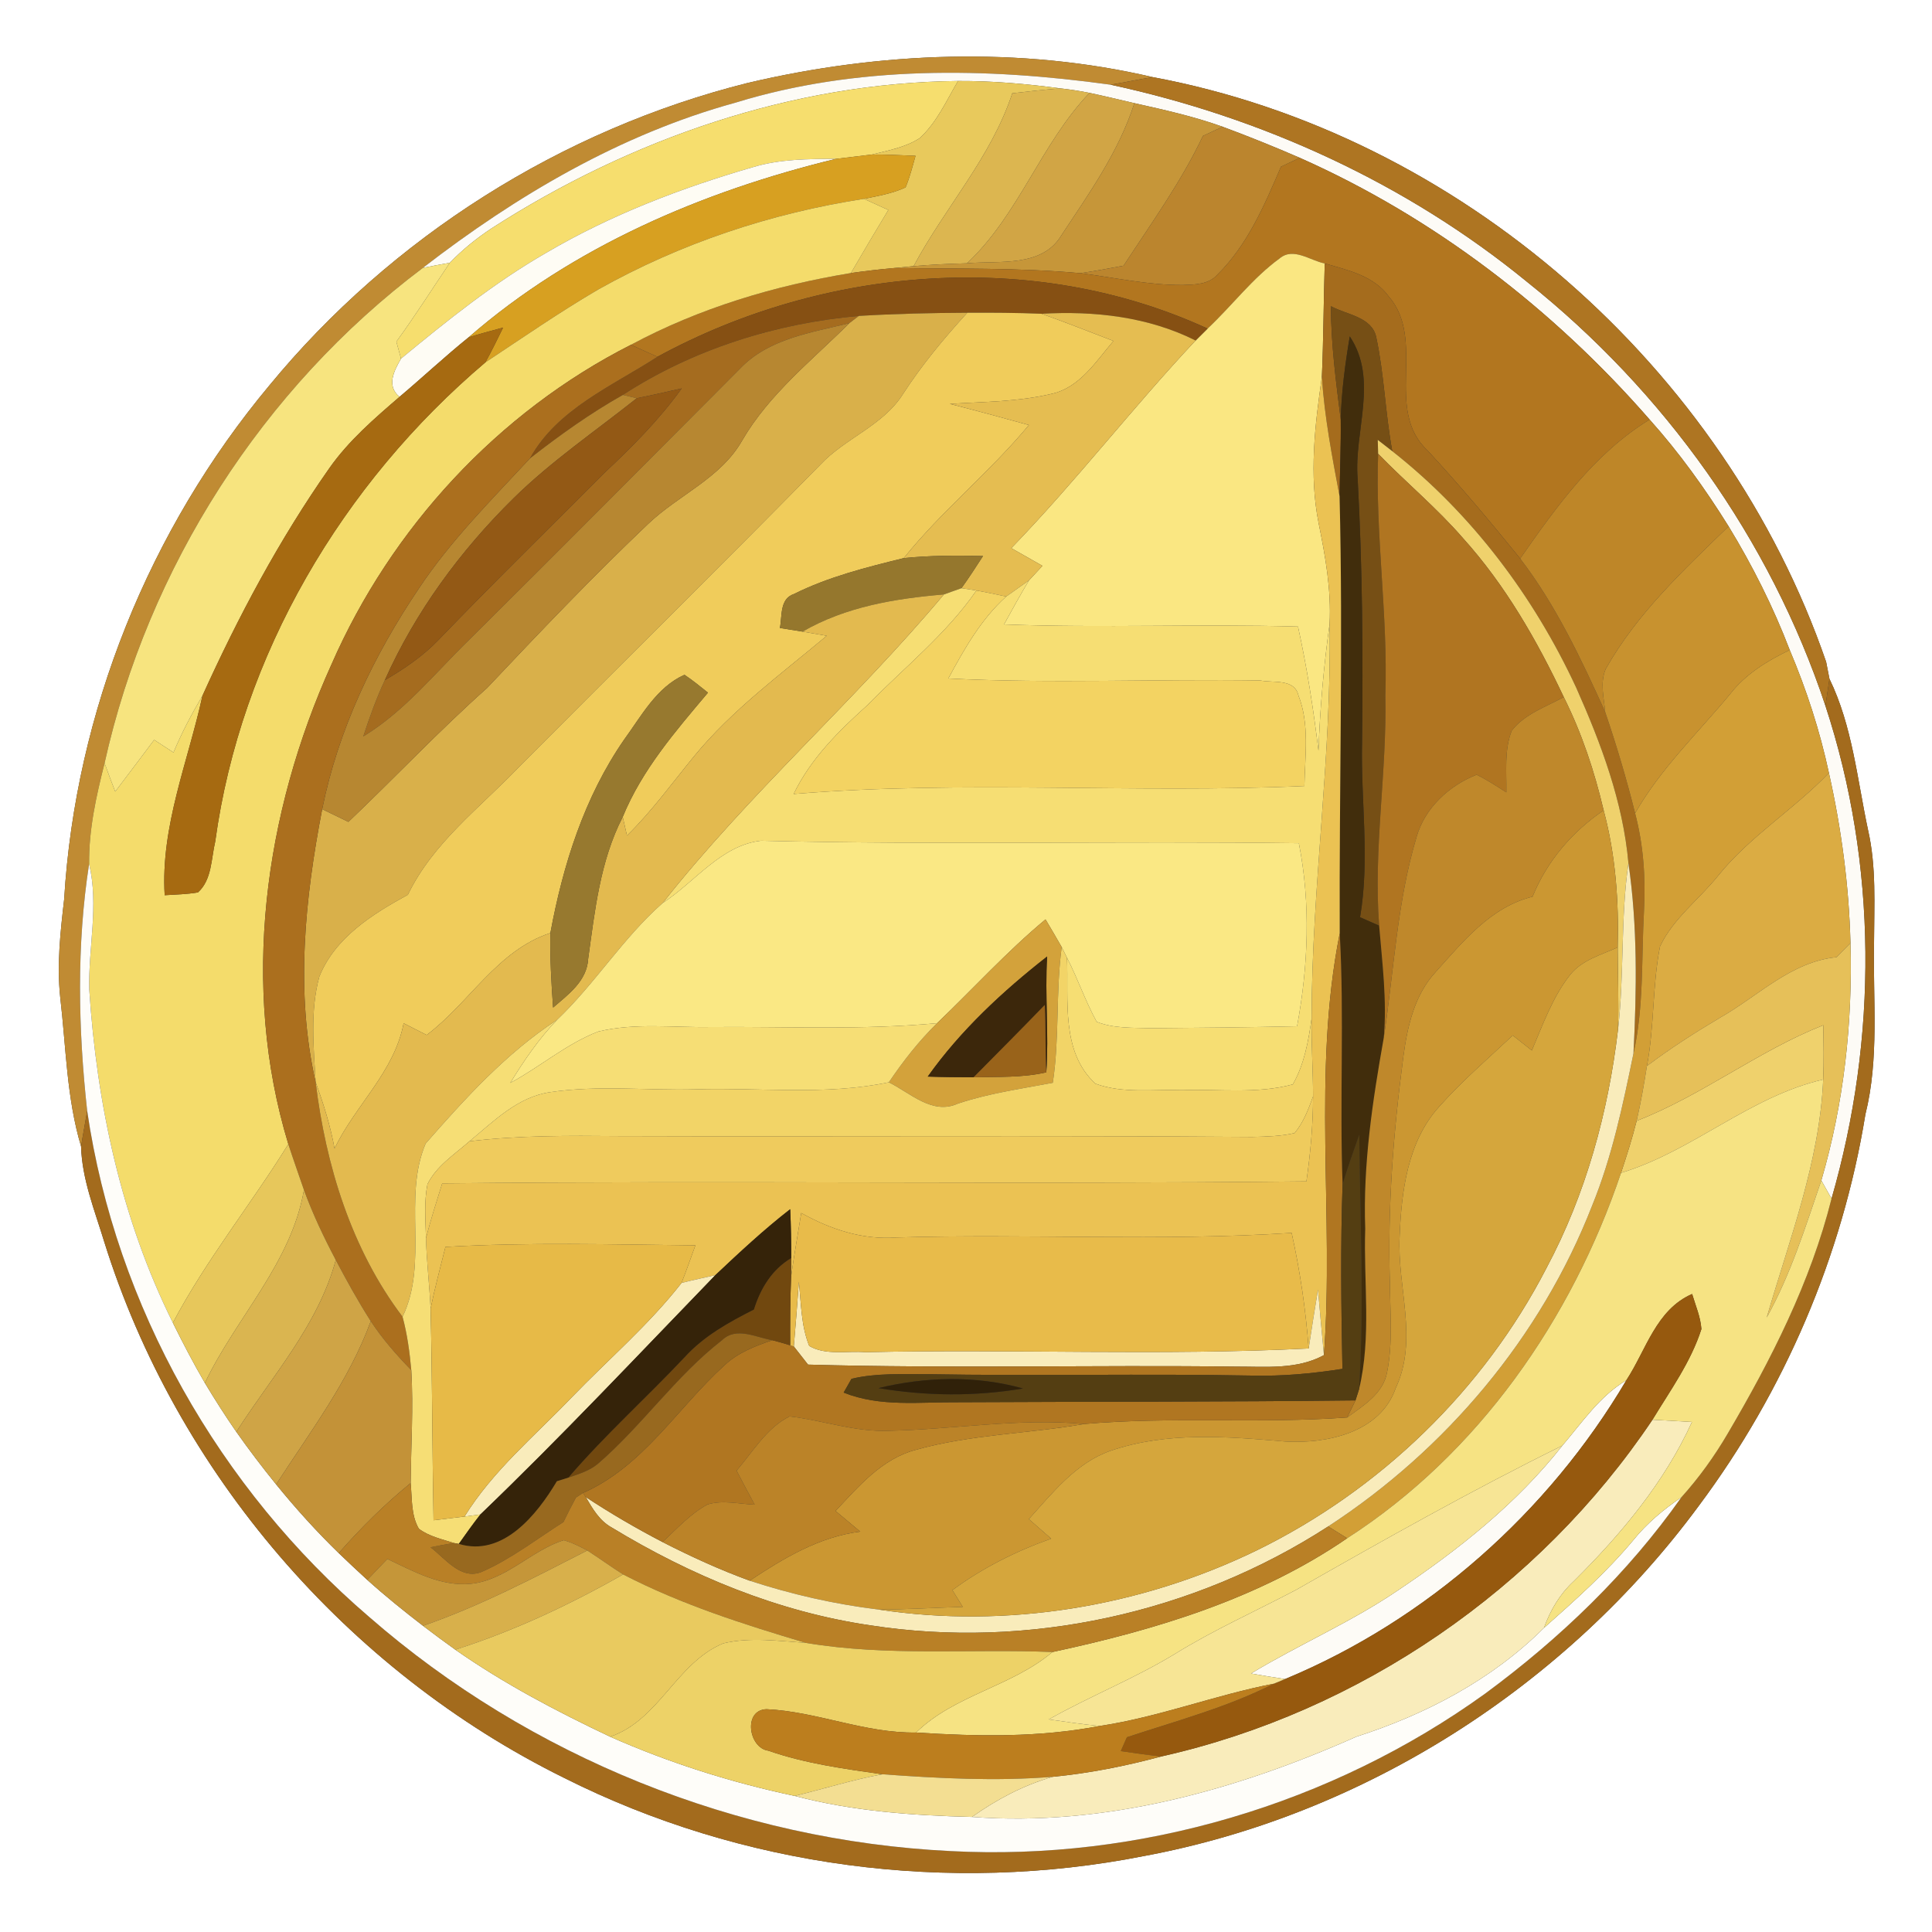 <?xml version="1.0" encoding="UTF-8" ?>
<!DOCTYPE svg PUBLIC "-//W3C//DTD SVG 1.1//EN" "http://www.w3.org/Graphics/SVG/1.1/DTD/svg11.dtd">
<svg width="250pt" height="250pt" viewBox="0 0 250 250" version="1.1" xmlns="http://www.w3.org/2000/svg">
<rect x="0" y="0" width="250" height="250" fill="#333333" stroke="none"/>
<g id="#ffffffff">
<path fill="#ffffff" opacity="1.00" d=" M 0.00 0.00 L 250.00 0.00 L 250.00 250.00 L 0.00 250.00 L 0.00 0.00 M 96.76 10.73 C 72.67 16.76 50.64 30.69 34.86 49.87 C 19.31 68.50 9.76 92.13 8.30 116.37 C 7.82 120.57 7.34 124.80 7.79 129.03 C 8.55 135.49 8.61 142.07 10.49 148.35 C 10.61 152.59 12.25 156.62 13.47 160.63 C 22.80 190.56 44.88 216.17 72.96 230.04 C 95.95 241.62 122.80 245.16 148.03 240.17 C 176.56 234.86 202.65 218.16 219.84 194.83 C 230.91 179.99 238.41 162.50 241.38 144.21 C 243.19 136.94 242.35 129.41 242.50 122.01 C 242.51 117.13 242.82 112.18 241.72 107.38 C 240.32 100.82 239.70 93.95 236.73 87.84 C 236.62 87.29 236.41 86.19 236.30 85.64 C 223.17 47.53 188.87 17.39 149.17 9.98 C 132.00 5.97 113.86 6.71 96.76 10.73 Z" />
</g>
<g id="#c08b33ff">
<path fill="#c08b33" opacity="1.00" d=" M 96.76 10.73 C 113.86 6.71 132.00 5.97 149.17 9.98 C 147.34 10.27 145.54 10.66 143.71 10.96 C 127.58 8.73 110.86 8.45 95.15 13.29 C 80.29 17.37 66.83 25.30 54.71 34.67 C 33.99 50.25 19.14 73.43 13.53 98.75 C 12.45 103.02 11.48 107.36 11.53 111.79 C 9.89 122.37 10.12 133.13 11.28 143.75 C 11.03 145.29 10.73 146.81 10.49 148.35 C 8.61 142.07 8.55 135.49 7.79 129.03 C 7.34 124.80 7.82 120.57 8.30 116.37 C 9.76 92.13 19.31 68.50 34.86 49.87 C 50.64 30.69 72.67 16.76 96.76 10.73 Z" />
</g>
<g id="#fdfbf6ff">
<path fill="#fdfbf6" opacity="1.00" d=" M 95.15 13.29 C 110.86 8.45 127.58 8.73 143.71 10.96 C 163.31 15.19 182.02 23.73 197.57 36.45 C 215.32 50.59 229.05 69.76 236.21 91.33 C 242.96 111.88 242.99 134.37 237.00 155.11 C 236.67 154.52 236.01 153.34 235.68 152.75 C 238.59 142.81 239.74 132.38 239.45 122.03 C 239.26 114.62 238.28 107.24 236.66 100.01 C 235.49 94.56 233.76 89.24 231.59 84.11 C 229.46 78.54 226.78 73.20 223.68 68.11 C 220.65 63.24 217.29 58.56 213.46 54.29 C 200.99 39.99 185.56 28.13 168.19 20.42 C 164.89 18.99 161.56 17.64 158.20 16.40 C 154.49 15.06 150.63 14.21 146.79 13.35 C 144.86 12.90 142.92 12.43 140.98 12.02 C 139.74 11.77 138.50 11.58 137.25 11.44 C 132.85 10.85 128.42 10.46 123.97 10.48 C 102.54 10.70 81.56 18.00 63.62 29.54 C 61.67 30.83 59.83 32.31 58.21 34.00 C 57.04 34.21 55.87 34.43 54.71 34.67 C 66.83 25.30 80.29 17.37 95.15 13.29 Z" />
<path fill="#fdfbf6" opacity="1.00" d=" M 202.17 187.06 C 204.73 184.06 206.99 180.67 210.45 178.60 C 200.35 195.71 184.66 209.63 166.29 217.27 C 164.82 217.05 163.34 216.81 161.88 216.55 C 168.09 212.80 174.81 209.92 180.82 205.84 C 188.71 200.55 196.27 194.57 202.17 187.06 Z" />
</g>
<g id="#ae7522ff">
<path fill="#ae7522" opacity="1.00" d=" M 143.71 10.96 C 145.54 10.66 147.34 10.27 149.17 9.98 C 188.87 17.39 223.17 47.53 236.30 85.64 C 236.41 86.19 236.62 87.29 236.73 87.84 C 236.56 89.00 236.38 90.16 236.21 91.33 C 229.05 69.76 215.32 50.59 197.57 36.45 C 182.02 23.73 163.31 15.19 143.71 10.96 Z" />
</g>
<g id="#f6de6eff">
<path fill="#f6de6e" opacity="1.00" d=" M 63.62 29.54 C 81.56 18.00 102.54 10.70 123.97 10.48 C 122.46 13.03 121.22 15.87 118.99 17.89 C 117.13 19.08 114.91 19.48 112.79 20.00 C 111.25 20.18 109.70 20.38 108.16 20.56 C 104.57 20.57 100.93 20.58 97.47 21.62 C 88.17 24.31 79.04 27.80 70.67 32.72 C 63.94 36.59 57.87 41.48 51.89 46.41 C 51.74 45.86 51.44 44.76 51.29 44.21 C 53.71 40.88 55.91 37.41 58.21 34.00 C 59.83 32.31 61.67 30.83 63.62 29.54 Z" />
</g>
<g id="#e8c95cff">
<path fill="#e8c95c" opacity="1.00" d=" M 123.97 10.48 C 128.42 10.46 132.85 10.85 137.25 11.44 C 135.15 11.59 133.07 11.83 130.99 12.07 C 128.28 20.33 122.27 26.86 118.22 34.44 C 117.60 34.50 116.36 34.62 115.74 34.68 C 113.86 34.84 111.98 35.07 110.11 35.33 C 111.70 32.59 113.31 29.88 114.95 27.17 C 113.90 26.69 112.84 26.21 111.79 25.73 C 113.61 25.36 115.48 25.04 117.18 24.25 C 117.73 22.93 118.08 21.54 118.47 20.16 C 116.58 20.08 114.69 19.99 112.79 20.00 C 114.91 19.48 117.13 19.08 118.99 17.89 C 121.22 15.87 122.46 13.03 123.97 10.48 Z" />
</g>
<g id="#dcb650ff">
<path fill="#dcb650" opacity="1.00" d=" M 130.99 12.07 C 133.07 11.83 135.15 11.59 137.25 11.44 C 138.50 11.58 139.74 11.77 140.98 12.02 C 134.67 18.64 131.85 27.78 125.13 34.07 C 122.83 34.14 120.52 34.23 118.22 34.44 C 122.27 26.86 128.28 20.33 130.99 12.07 Z" />
</g>
<g id="#d1a545ff">
<path fill="#d1a545" opacity="1.00" d=" M 125.13 34.07 C 131.85 27.78 134.67 18.64 140.98 12.02 C 142.92 12.43 144.86 12.90 146.79 13.35 C 144.78 19.60 140.96 24.99 137.37 30.41 C 134.86 34.66 129.30 33.69 125.13 34.07 Z" />
</g>
<g id="#c69639ff">
<path fill="#c69639" opacity="1.00" d=" M 146.79 13.35 C 150.63 14.21 154.49 15.06 158.20 16.40 C 157.56 16.70 156.30 17.29 155.66 17.59 C 152.84 23.54 148.98 28.89 145.39 34.38 C 143.53 34.73 141.67 35.08 139.80 35.35 C 131.80 34.62 123.76 34.81 115.74 34.68 C 116.36 34.62 117.60 34.50 118.22 34.44 C 120.52 34.23 122.83 34.14 125.13 34.07 C 129.30 33.69 134.86 34.66 137.37 30.41 C 140.96 24.99 144.78 19.60 146.79 13.35 Z" />
</g>
<g id="#bb852eff">
<path fill="#bb852e" opacity="1.00" d=" M 155.66 17.59 C 156.30 17.29 157.56 16.70 158.20 16.40 C 161.56 17.64 164.89 18.99 168.19 20.42 C 167.58 20.71 166.36 21.28 165.76 21.57 C 163.63 26.54 161.43 31.70 157.52 35.55 C 156.41 36.82 154.61 36.82 153.06 36.88 C 148.59 36.91 144.21 35.91 139.80 35.35 C 141.67 35.08 143.53 34.73 145.39 34.38 C 148.98 28.89 152.84 23.54 155.66 17.59 Z" />
</g>
<g id="#fefcf4ff">
<path fill="#fefcf4" opacity="1.00" d=" M 97.47 21.62 C 100.93 20.58 104.57 20.57 108.16 20.56 C 90.94 24.74 74.10 31.93 60.64 43.65 C 57.58 46.12 54.71 48.81 51.70 51.35 C 49.96 49.93 50.99 47.97 51.89 46.41 C 57.87 41.48 63.94 36.59 70.67 32.72 C 79.04 27.80 88.17 24.31 97.47 21.62 Z" />
</g>
<g id="#d7a021ff">
<path fill="#d7a021" opacity="1.00" d=" M 108.16 20.56 C 109.70 20.38 111.25 20.18 112.79 20.00 C 114.69 19.99 116.58 20.08 118.47 20.16 C 118.08 21.54 117.73 22.93 117.18 24.25 C 115.48 25.04 113.61 25.36 111.79 25.73 C 99.78 27.58 88.04 31.49 77.43 37.45 C 72.42 40.38 67.64 43.69 62.81 46.89 C 63.62 45.42 64.36 43.90 65.10 42.39 C 63.61 42.79 62.11 43.19 60.64 43.65 C 74.10 31.93 90.94 24.74 108.16 20.56 Z" />
</g>
<g id="#b2761fff">
<path fill="#b2761f" opacity="1.00" d=" M 165.76 21.57 C 166.36 21.28 167.58 20.71 168.19 20.42 C 185.56 28.13 200.99 39.99 213.46 54.29 C 206.31 58.68 201.42 65.53 196.71 72.28 C 192.85 67.50 188.89 62.80 184.72 58.29 C 179.04 53.01 184.64 44.01 179.68 38.34 C 177.74 35.67 174.40 34.96 171.42 34.09 C 169.52 33.72 167.36 31.94 165.58 33.44 C 162.05 36.01 159.42 39.56 156.26 42.52 C 133.74 32.17 106.62 34.43 85.07 46.17 C 83.92 45.65 82.78 45.14 81.64 44.62 C 90.48 39.87 100.23 36.96 110.11 35.33 C 111.98 35.07 113.86 34.84 115.74 34.68 C 123.76 34.81 131.80 34.62 139.80 35.35 C 144.21 35.91 148.59 36.91 153.06 36.88 C 154.61 36.82 156.41 36.82 157.52 35.55 C 161.43 31.70 163.63 26.54 165.76 21.57 Z" />
</g>
<g id="#f4dc6bff">
<path fill="#f4dc6b" opacity="1.00" d=" M 77.43 37.45 C 88.04 31.49 99.78 27.58 111.79 25.73 C 112.84 26.21 113.90 26.69 114.95 27.17 C 113.31 29.88 111.70 32.59 110.11 35.33 C 100.23 36.96 90.48 39.87 81.64 44.62 C 64.43 53.34 50.62 68.33 42.90 85.96 C 34.19 105.20 31.09 127.60 37.31 148.05 C 32.48 155.85 26.67 163.03 22.37 171.17 C 15.70 157.76 12.52 142.90 11.55 128.03 C 11.42 122.60 12.81 117.17 11.53 111.79 C 11.48 107.36 12.45 103.02 13.53 98.75 C 13.98 99.98 14.43 101.21 14.91 102.43 C 16.60 100.21 18.27 97.97 19.95 95.74 C 20.79 96.28 21.62 96.82 22.45 97.37 C 23.51 94.83 24.80 92.39 26.20 90.02 C 24.33 98.58 20.77 106.93 21.31 115.84 C 22.74 115.75 24.19 115.72 25.61 115.48 C 27.43 113.85 27.32 111.11 27.85 108.90 C 31.14 84.77 44.32 62.55 62.81 46.89 C 67.64 43.69 72.42 40.38 77.43 37.45 Z" />
</g>
<g id="#fae782ff">
<path fill="#fae782" opacity="1.00" d=" M 165.58 33.44 C 167.36 31.94 169.52 33.72 171.42 34.09 C 171.27 38.98 171.26 43.88 171.05 48.77 C 170.15 55.02 169.38 61.43 170.63 67.70 C 171.50 71.99 172.28 76.33 172.05 80.73 C 171.29 86.17 170.81 91.64 170.61 97.13 C 169.95 91.75 169.13 86.38 167.96 81.08 C 155.28 80.72 142.60 81.28 129.92 80.80 C 130.98 78.89 132.02 76.97 133.15 75.10 C 133.73 74.47 134.31 73.85 134.89 73.22 C 133.55 72.46 132.20 71.70 130.86 70.93 C 139.20 62.32 146.51 52.79 154.71 44.06 C 155.10 43.68 155.87 42.91 156.26 42.52 C 159.42 39.56 162.05 36.01 165.58 33.44 Z" />
</g>
<g id="#f7e47fff">
<path fill="#f7e47f" opacity="1.00" d=" M 54.71 34.67 C 55.87 34.43 57.04 34.21 58.21 34.00 C 55.91 37.41 53.71 40.88 51.29 44.21 C 51.44 44.76 51.74 45.86 51.89 46.41 C 50.99 47.97 49.96 49.93 51.70 51.35 C 48.43 54.17 45.12 57.02 42.62 60.58 C 36.15 69.80 30.84 79.77 26.20 90.02 C 24.80 92.39 23.51 94.83 22.45 97.37 C 21.62 96.82 20.79 96.28 19.95 95.74 C 18.27 97.97 16.60 100.21 14.91 102.43 C 14.43 101.21 13.98 99.98 13.53 98.75 C 19.14 73.43 33.99 50.25 54.71 34.67 Z" />
</g>
<g id="#a56c1dff">
<path fill="#a56c1d" opacity="1.00" d=" M 171.42 34.09 C 174.40 34.96 177.74 35.67 179.68 38.34 C 184.64 44.01 179.04 53.01 184.72 58.29 C 188.89 62.80 192.85 67.50 196.71 72.28 C 201.33 78.31 204.59 85.25 207.71 92.14 C 209.18 96.45 210.48 100.82 211.58 105.23 C 212.67 109.36 212.96 113.66 212.73 117.91 C 212.39 124.06 212.73 130.28 211.37 136.32 C 211.79 128.12 211.91 119.85 210.72 111.70 C 210.02 103.76 207.18 96.22 203.97 89.00 C 198.49 77.17 190.42 66.45 180.16 58.38 C 179.26 53.50 179.12 48.51 178.09 43.66 C 177.54 40.98 174.23 40.74 172.22 39.62 C 172.23 44.54 172.88 49.43 173.49 54.31 C 173.53 57.61 173.38 60.91 173.34 64.21 C 172.38 59.10 171.39 53.97 171.05 48.77 C 171.26 43.88 171.27 38.98 171.42 34.09 Z" />
</g>
<g id="#865013ff">
<path fill="#865013" opacity="1.00" d=" M 85.07 46.17 C 106.62 34.43 133.74 32.17 156.26 42.52 C 155.87 42.91 155.10 43.68 154.71 44.06 C 148.54 40.97 141.59 40.21 134.77 40.60 C 131.57 40.47 128.37 40.45 125.17 40.47 C 120.48 40.49 115.80 40.60 111.13 40.88 C 100.38 41.83 89.68 45.20 80.60 51.10 C 76.37 53.48 72.41 56.32 68.58 59.31 C 72.09 52.94 79.22 49.96 85.07 46.17 Z" />
</g>
<g id="#764f15ff">
<path fill="#764f15" opacity="1.00" d=" M 172.22 39.62 C 174.23 40.74 177.54 40.98 178.09 43.66 C 179.12 48.51 179.26 53.50 180.16 58.38 C 179.69 58.02 178.75 57.29 178.28 56.92 C 178.29 57.37 178.31 58.27 178.33 58.72 C 177.94 69.17 179.62 79.55 179.26 90.00 C 179.48 99.94 177.70 109.84 178.46 119.78 C 177.85 119.51 176.61 118.96 175.99 118.69 C 177.28 111.16 176.07 103.57 176.25 96.00 C 176.38 84.65 176.30 73.29 175.68 61.95 C 175.17 55.78 178.41 49.18 174.66 43.53 C 174.06 47.10 173.58 50.69 173.49 54.31 C 172.88 49.43 172.23 44.54 172.22 39.62 Z" />
</g>
<g id="#a56c1fff">
<path fill="#a56c1f" opacity="1.00" d=" M 80.60 51.10 C 89.68 45.20 100.38 41.83 111.13 40.88 C 110.82 41.12 110.20 41.59 109.90 41.82 C 104.93 43.05 99.44 43.82 95.74 47.72 C 84.10 59.41 72.47 71.12 60.75 82.75 C 56.30 87.07 52.38 92.03 47.01 95.29 C 47.82 92.82 48.70 90.36 49.80 88.01 C 52.32 86.54 54.75 84.89 56.77 82.78 C 63.80 75.47 71.05 68.38 78.20 61.20 C 81.81 57.82 85.31 54.30 88.21 50.26 C 86.27 50.70 84.34 51.15 82.40 51.53 C 81.95 51.42 81.05 51.21 80.60 51.10 Z" />
</g>
<g id="#d9b04aff">
<path fill="#d9b04a" opacity="1.00" d=" M 111.13 40.88 C 115.80 40.60 120.48 40.49 125.17 40.47 C 122.15 43.77 119.29 47.22 116.85 50.98 C 114.27 55.08 109.38 56.68 106.14 60.14 C 93.26 73.26 80.16 86.16 67.20 99.20 C 62.14 104.50 56.04 109.02 52.78 115.78 C 48.20 118.28 43.35 121.32 41.32 126.38 C 40.11 130.81 40.59 135.49 40.84 140.02 C 38.19 128.37 39.46 116.29 41.69 104.70 C 42.82 105.25 43.95 105.80 45.08 106.35 C 51.11 100.62 56.81 94.56 63.02 89.03 C 69.82 81.83 76.65 74.65 83.83 67.83 C 87.77 64.05 93.26 61.90 96.04 56.99 C 99.53 50.99 105.04 46.65 109.90 41.82 C 110.20 41.59 110.82 41.12 111.13 40.88 Z" />
</g>
<g id="#f0cc5bff">
<path fill="#f0cc5b" opacity="1.00" d=" M 125.17 40.47 C 128.37 40.45 131.57 40.47 134.77 40.60 C 137.90 41.70 140.98 42.94 144.08 44.12 C 141.80 46.79 139.69 50.21 136.00 50.98 C 131.71 51.99 127.27 51.99 122.90 52.26 C 126.32 53.13 129.73 54.05 133.14 55.00 C 128.10 61.08 121.89 66.06 116.95 72.22 C 112.12 73.41 107.22 74.63 102.75 76.86 C 100.86 77.48 101.23 79.71 100.92 81.26 C 101.65 81.38 103.12 81.61 103.85 81.73 C 104.63 81.86 106.19 82.13 106.98 82.27 C 101.07 87.23 94.77 91.83 89.84 97.83 C 86.99 101.31 84.35 104.97 81.13 108.13 C 80.99 107.53 80.72 106.32 80.58 105.71 C 83.07 99.62 87.42 94.60 91.61 89.63 C 90.61 88.84 89.63 88.02 88.57 87.32 C 84.96 88.92 82.99 92.66 80.76 95.71 C 75.61 103.15 72.85 111.91 71.22 120.73 C 64.35 122.98 60.75 129.75 55.21 133.93 C 54.22 133.42 53.23 132.91 52.23 132.41 C 51.02 138.72 45.98 143.01 43.29 148.61 C 42.75 145.67 41.86 142.82 40.84 140.02 C 40.59 135.49 40.11 130.81 41.32 126.38 C 43.35 121.32 48.20 118.28 52.78 115.78 C 56.04 109.02 62.14 104.50 67.20 99.20 C 80.16 86.16 93.26 73.26 106.14 60.14 C 109.38 56.68 114.27 55.08 116.85 50.98 C 119.29 47.22 122.15 43.77 125.17 40.47 Z" />
</g>
<g id="#e5bd51ff">
<path fill="#e5bd51" opacity="1.00" d=" M 134.77 40.60 C 141.59 40.21 148.54 40.97 154.71 44.06 C 146.51 52.79 139.20 62.32 130.86 70.93 C 132.20 71.70 133.55 72.46 134.89 73.22 C 134.31 73.85 133.73 74.47 133.15 75.10 C 132.18 75.81 131.17 76.48 130.20 77.19 C 128.92 76.92 127.64 76.64 126.35 76.41 C 125.87 76.34 124.90 76.19 124.41 76.11 C 125.39 74.76 126.29 73.35 127.20 71.95 C 123.78 71.87 120.35 71.87 116.95 72.22 C 121.89 66.06 128.10 61.08 133.14 55.00 C 129.73 54.05 126.32 53.13 122.90 52.26 C 127.27 51.99 131.71 51.99 136.00 50.98 C 139.69 50.21 141.80 46.79 144.08 44.12 C 140.98 42.94 137.90 41.70 134.77 40.60 Z" />
</g>
<g id="#a66a11ff">
<path fill="#a66a11" opacity="1.00" d=" M 60.64 43.65 C 62.11 43.19 63.61 42.79 65.10 42.39 C 64.36 43.90 63.62 45.42 62.81 46.89 C 44.32 62.55 31.14 84.77 27.85 108.90 C 27.32 111.11 27.43 113.85 25.61 115.48 C 24.19 115.72 22.74 115.75 21.31 115.84 C 20.77 106.93 24.33 98.58 26.20 90.02 C 30.84 79.77 36.15 69.80 42.62 60.58 C 45.12 57.02 48.43 54.17 51.70 51.35 C 54.71 48.81 57.58 46.12 60.64 43.65 Z" />
</g>
<g id="#b78731ff">
<path fill="#b78731" opacity="1.00" d=" M 95.74 47.72 C 99.44 43.82 104.93 43.05 109.90 41.82 C 105.04 46.65 99.53 50.99 96.04 56.99 C 93.26 61.90 87.77 64.05 83.83 67.83 C 76.65 74.65 69.82 81.83 63.02 89.03 C 56.81 94.56 51.11 100.62 45.08 106.35 C 43.95 105.80 42.82 105.25 41.69 104.70 C 43.76 94.45 48.35 84.83 54.17 76.19 C 58.27 70.00 63.55 64.73 68.58 59.31 C 72.41 56.32 76.37 53.48 80.60 51.10 C 81.05 51.21 81.95 51.42 82.40 51.53 C 77.04 55.79 71.35 59.66 66.46 64.47 C 59.57 71.25 53.75 79.17 49.80 88.01 C 48.70 90.36 47.82 92.82 47.01 95.29 C 52.38 92.03 56.30 87.07 60.75 82.75 C 72.47 71.12 84.10 59.41 95.74 47.72 Z" />
</g>
<g id="#412d0cff">
<path fill="#412d0c" opacity="1.00" d=" M 174.66 43.53 C 178.41 49.18 175.17 55.78 175.68 61.95 C 176.30 73.29 176.38 84.65 176.25 96.00 C 176.07 103.57 177.28 111.16 175.99 118.69 C 176.61 118.96 177.85 119.51 178.46 119.78 C 178.86 124.60 179.49 129.44 179.06 134.28 C 177.61 142.44 176.36 150.68 176.66 159.00 C 176.43 165.91 177.49 172.97 175.86 179.77 C 176.55 168.82 175.98 157.81 175.89 146.83 C 175.14 148.96 174.38 151.08 173.73 153.25 C 173.33 142.42 173.97 131.58 173.36 120.77 C 173.28 101.91 173.81 83.06 173.34 64.21 C 173.38 60.91 173.53 57.61 173.49 54.31 C 173.58 50.69 174.06 47.10 174.66 43.53 Z" />
</g>
<g id="#ab6f1eff">
<path fill="#ab6f1e" opacity="1.00" d=" M 42.90 85.96 C 50.62 68.33 64.43 53.34 81.64 44.62 C 82.78 45.14 83.92 45.65 85.07 46.17 C 79.22 49.96 72.09 52.94 68.58 59.31 C 63.55 64.73 58.27 70.00 54.17 76.19 C 48.35 84.83 43.76 94.45 41.69 104.70 C 39.46 116.29 38.19 128.37 40.84 140.02 C 42.15 150.79 45.47 161.65 52.09 170.39 C 52.70 172.65 53.01 174.97 53.22 177.30 C 51.31 175.33 49.49 173.26 47.98 170.96 C 46.34 168.40 44.87 165.73 43.45 163.04 C 41.90 160.10 40.47 157.10 39.33 153.97 C 38.66 152.00 37.95 150.04 37.31 148.05 C 31.09 127.60 34.19 105.20 42.90 85.96 Z" />
</g>
<g id="#ebc253ff">
<path fill="#ebc253" opacity="1.00" d=" M 170.63 67.70 C 169.38 61.43 170.15 55.02 171.05 48.77 C 171.39 53.97 172.38 59.10 173.34 64.21 C 173.81 83.06 173.28 101.91 173.36 120.77 C 169.78 138.75 172.65 157.19 171.32 175.35 C 171.05 172.52 170.79 169.70 170.55 166.87 C 170.13 169.41 169.72 171.95 169.34 174.49 C 168.96 169.46 168.23 164.47 167.14 159.54 C 150.12 160.64 133.04 159.63 115.99 160.13 C 111.63 160.46 107.44 159.07 103.68 156.96 C 103.25 159.70 102.75 162.43 102.37 165.18 C 102.37 164.58 102.38 163.39 102.38 162.80 C 102.38 160.69 102.35 158.58 102.25 156.47 C 98.85 159.11 95.70 162.05 92.57 165.00 C 91.11 165.34 89.64 165.64 88.19 166.01 C 88.83 164.40 89.39 162.77 89.98 161.15 C 79.20 161.04 68.41 160.73 57.64 161.35 C 56.98 164.00 56.27 166.64 55.72 169.32 C 55.57 166.28 55.21 163.26 55.12 160.22 C 55.73 157.83 56.49 155.48 57.22 153.13 C 94.49 152.75 131.78 153.28 169.05 152.87 C 169.57 149.23 169.91 145.56 169.91 141.88 C 169.91 138.51 169.67 135.15 169.72 131.79 C 169.74 114.73 172.35 97.78 172.05 80.73 C 172.28 76.33 171.50 71.99 170.63 67.70 Z" />
</g>
<g id="#935915ff">
<path fill="#935915" opacity="1.00" d=" M 82.40 51.53 C 84.34 51.15 86.27 50.70 88.21 50.26 C 85.31 54.30 81.81 57.82 78.20 61.20 C 71.05 68.38 63.80 75.47 56.77 82.78 C 54.75 84.89 52.32 86.54 49.80 88.01 C 53.75 79.17 59.57 71.25 66.46 64.47 C 71.35 59.66 77.04 55.79 82.40 51.53 Z" />
</g>
<g id="#be8628ff">
<path fill="#be8628" opacity="1.00" d=" M 196.71 72.28 C 201.42 65.53 206.31 58.68 213.46 54.29 C 217.29 58.56 220.65 63.24 223.68 68.11 C 217.85 73.76 211.81 79.40 207.78 86.56 C 207.01 88.32 207.55 90.31 207.71 92.14 C 204.59 85.25 201.33 78.31 196.71 72.28 Z" />
</g>
<g id="#efd16cff">
<path fill="#efd16c" opacity="1.00" d=" M 178.28 56.92 C 178.75 57.29 179.69 58.02 180.16 58.38 C 190.42 66.45 198.49 77.17 203.97 89.00 C 207.18 96.22 210.02 103.76 210.72 111.70 C 209.68 118.84 210.20 126.08 209.37 133.23 C 209.48 129.68 209.34 126.14 209.33 122.59 C 209.49 116.63 209.06 110.63 207.51 104.85 C 206.32 99.80 204.68 94.85 202.35 90.20 C 198.88 82.86 194.79 75.72 189.33 69.66 C 185.94 65.74 181.93 62.43 178.33 58.72 C 178.31 58.27 178.29 57.37 178.28 56.92 Z" />
<path fill="#efd16c" opacity="1.00" d=" M 211.78 145.04 C 220.26 141.75 227.48 136.00 235.93 132.66 C 235.97 135.00 236.02 137.35 235.92 139.69 C 226.40 141.88 219.06 148.95 209.76 151.77 C 210.50 149.55 211.21 147.31 211.78 145.04 Z" />
</g>
<g id="#b07521ff">
<path fill="#b07521" opacity="1.00" d=" M 178.33 58.72 C 181.93 62.43 185.94 65.74 189.33 69.66 C 194.79 75.72 198.88 82.86 202.35 90.20 C 200.03 91.48 197.28 92.38 195.61 94.56 C 194.63 97.09 194.96 99.88 194.92 102.53 C 193.66 101.73 192.41 100.89 191.07 100.25 C 187.51 101.66 184.37 104.54 183.30 108.31 C 180.77 116.75 180.38 125.61 179.06 134.28 C 179.49 129.44 178.86 124.60 178.46 119.78 C 177.70 109.84 179.48 99.94 179.26 90.00 C 179.62 79.55 177.94 69.17 178.33 58.72 Z" />
</g>
<g id="#c8922fff">
<path fill="#c8922f" opacity="1.00" d=" M 223.68 68.11 C 226.78 73.20 229.46 78.54 231.59 84.11 C 228.67 85.51 225.85 87.24 223.85 89.84 C 219.66 94.89 214.86 99.49 211.58 105.23 C 210.48 100.82 209.18 96.45 207.71 92.14 C 207.55 90.31 207.01 88.32 207.78 86.56 C 211.81 79.40 217.85 73.76 223.68 68.11 Z" />
</g>
<g id="#95772dff">
<path fill="#95772d" opacity="1.00" d=" M 102.75 76.86 C 107.22 74.63 112.12 73.41 116.95 72.22 C 120.35 71.87 123.78 71.87 127.20 71.95 C 126.29 73.35 125.39 74.76 124.41 76.11 C 123.84 76.31 122.71 76.72 122.14 76.92 C 115.82 77.45 109.42 78.51 103.85 81.73 C 103.12 81.61 101.65 81.38 100.92 81.26 C 101.23 79.71 100.86 77.48 102.75 76.86 Z" />
</g>
<g id="#f6de73ff">
<path fill="#f6de73" opacity="1.00" d=" M 130.20 77.19 C 131.17 76.48 132.18 75.81 133.15 75.10 C 132.02 76.97 130.98 78.89 129.92 80.80 C 142.60 81.28 155.28 80.72 167.96 81.08 C 169.13 86.38 169.95 91.75 170.61 97.13 C 170.81 91.64 171.29 86.17 172.05 80.73 C 172.35 97.78 169.74 114.73 169.72 131.79 C 169.31 134.71 168.78 137.72 167.29 140.32 C 162.64 141.58 157.76 140.90 153.00 141.07 C 149.26 140.93 145.33 141.54 141.75 140.23 C 137.25 136.10 138.29 129.42 138.07 123.94 C 139.47 126.64 140.44 129.55 141.91 132.22 C 144.14 133.11 146.61 132.97 148.98 133.05 C 155.27 133.00 161.56 132.94 167.84 132.80 C 169.29 124.98 169.62 116.94 168.07 109.11 C 144.87 108.81 121.66 109.36 98.47 108.79 C 93.30 109.38 89.92 114.14 85.76 116.84 C 96.93 102.68 110.57 90.72 122.14 76.92 C 122.71 76.72 123.84 76.31 124.41 76.11 C 124.90 76.19 125.87 76.34 126.35 76.41 C 122.44 82.07 117.01 86.37 112.24 91.25 C 108.52 94.60 104.90 98.17 102.70 102.74 C 124.68 100.94 146.77 102.70 168.79 101.71 C 168.86 97.81 169.48 93.69 168.01 89.97 C 167.48 87.77 164.75 88.40 163.06 88.05 C 149.61 87.85 136.15 88.47 122.71 87.80 C 124.77 83.99 126.94 80.13 130.20 77.19 Z" />
</g>
<g id="#f3d362ff">
<path fill="#f3d362" opacity="1.00" d=" M 126.35 76.41 C 127.64 76.64 128.92 76.92 130.20 77.19 C 126.94 80.13 124.77 83.99 122.71 87.80 C 136.15 88.47 149.61 87.85 163.06 88.05 C 164.75 88.40 167.48 87.77 168.01 89.97 C 169.48 93.69 168.86 97.81 168.79 101.71 C 146.77 102.70 124.68 100.94 102.70 102.74 C 104.90 98.17 108.52 94.60 112.24 91.25 C 117.01 86.37 122.44 82.07 126.35 76.41 Z" />
</g>
<g id="#e3ba4fff">
<path fill="#e3ba4f" opacity="1.00" d=" M 103.85 81.73 C 109.42 78.51 115.82 77.45 122.14 76.92 C 110.57 90.72 96.93 102.68 85.76 116.84 C 80.61 121.37 77.00 127.29 72.06 131.99 C 65.52 136.26 60.18 142.14 55.08 147.97 C 52.07 155.04 55.50 163.30 52.09 170.39 C 45.47 161.65 42.15 150.79 40.84 140.02 C 41.86 142.82 42.75 145.67 43.29 148.61 C 45.98 143.01 51.02 138.72 52.23 132.41 C 53.23 132.91 54.22 133.42 55.21 133.93 C 60.75 129.75 64.35 122.98 71.22 120.73 C 71.16 123.95 71.34 127.17 71.57 130.38 C 73.55 128.67 75.96 126.93 76.11 124.06 C 76.98 117.82 77.65 111.41 80.58 105.71 C 80.72 106.32 80.99 107.53 81.13 108.13 C 84.35 104.97 86.99 101.31 89.84 97.83 C 94.77 91.83 101.07 87.23 106.98 82.27 C 106.19 82.13 104.63 81.86 103.85 81.73 Z" />
</g>
<g id="#d29f36ff">
<path fill="#d29f36" opacity="1.00" d=" M 223.85 89.84 C 225.85 87.24 228.67 85.51 231.59 84.11 C 233.76 89.24 235.49 94.56 236.66 100.01 C 232.15 104.74 226.45 108.19 222.33 113.31 C 219.87 116.38 216.51 118.85 214.81 122.45 C 213.80 127.55 214.09 132.82 213.11 137.94 C 212.74 140.32 212.32 142.69 211.78 145.04 C 211.21 147.31 210.50 149.55 209.76 151.77 C 203.37 170.73 191.28 188.13 174.32 199.05 C 173.71 198.67 172.48 197.90 171.87 197.52 C 187.11 187.58 199.40 173.01 206.02 156.01 C 208.60 149.70 210.00 142.99 211.37 136.32 C 212.73 130.28 212.39 124.06 212.73 117.91 C 212.96 113.66 212.67 109.36 211.58 105.23 C 214.86 99.49 219.66 94.89 223.85 89.84 Z" />
</g>
<g id="#97792fff">
<path fill="#97792f" opacity="1.00" d=" M 80.76 95.71 C 82.99 92.66 84.96 88.92 88.57 87.32 C 89.63 88.02 90.61 88.84 91.61 89.63 C 87.42 94.60 83.07 99.62 80.58 105.71 C 77.65 111.41 76.98 117.82 76.11 124.06 C 75.96 126.93 73.55 128.67 71.57 130.38 C 71.34 127.17 71.16 123.95 71.22 120.73 C 72.85 111.91 75.61 103.15 80.76 95.71 Z" />
</g>
<g id="#a36b1dff">
<path fill="#a36b1d" opacity="1.00" d=" M 236.73 87.84 C 239.70 93.95 240.32 100.82 241.72 107.38 C 242.82 112.18 242.51 117.13 242.50 122.01 C 242.35 129.41 243.19 136.94 241.38 144.21 C 238.41 162.50 230.91 179.99 219.84 194.83 C 202.65 218.16 176.56 234.86 148.03 240.17 C 122.80 245.16 95.95 241.62 72.96 230.04 C 44.88 216.17 22.80 190.56 13.47 160.63 C 12.25 156.62 10.61 152.59 10.49 148.35 C 10.73 146.81 11.03 145.29 11.28 143.75 C 15.00 169.06 28.38 192.62 47.77 209.23 C 68.53 227.34 95.50 238.20 123.01 239.53 C 147.48 240.83 172.29 233.48 192.17 219.16 C 201.84 212.04 210.64 203.59 217.57 193.75 C 219.85 191.22 221.85 188.44 223.57 185.50 C 229.19 175.94 234.29 165.92 237.00 155.11 C 242.99 134.37 242.96 111.88 236.21 91.33 C 236.38 90.16 236.56 89.00 236.73 87.84 Z" />
</g>
<g id="#bf882bff">
<path fill="#bf882b" opacity="1.00" d=" M 195.61 94.56 C 197.28 92.38 200.03 91.48 202.35 90.20 C 204.68 94.85 206.32 99.80 207.51 104.85 C 203.43 107.64 200.17 111.43 198.31 116.03 C 192.91 117.35 189.31 121.84 185.77 125.78 C 183.03 128.75 182.12 132.80 181.60 136.68 C 180.31 146.39 179.54 156.20 179.85 166.00 C 179.88 169.86 180.25 173.78 179.48 177.60 C 178.97 180.35 176.40 181.90 174.32 183.42 C 174.59 182.87 175.13 181.76 175.40 181.21 C 175.51 180.85 175.75 180.13 175.86 179.77 C 177.49 172.97 176.43 165.91 176.66 159.00 C 176.36 150.68 177.61 142.44 179.06 134.28 C 180.38 125.61 180.77 116.75 183.30 108.31 C 184.37 104.54 187.51 101.66 191.07 100.25 C 192.41 100.89 193.66 101.73 194.92 102.53 C 194.96 99.88 194.63 97.09 195.61 94.56 Z" />
</g>
<g id="#dbac43ff">
<path fill="#dbac43" opacity="1.00" d=" M 236.66 100.01 C 238.28 107.24 239.26 114.62 239.45 122.03 C 238.85 122.64 238.24 123.25 237.64 123.86 C 231.77 124.45 227.56 128.84 222.67 131.63 C 219.38 133.58 216.16 135.64 213.11 137.94 C 214.09 132.82 213.80 127.55 214.81 122.45 C 216.51 118.85 219.87 116.38 222.33 113.31 C 226.45 108.19 232.15 104.74 236.66 100.01 Z" />
</g>
<g id="#cb9732ff">
<path fill="#cb9732" opacity="1.00" d=" M 207.51 104.85 C 209.06 110.63 209.49 116.63 209.33 122.59 C 207.19 123.56 204.70 124.22 203.17 126.14 C 200.89 129.04 199.65 132.57 198.22 135.93 C 197.39 135.28 196.57 134.63 195.75 133.98 C 192.53 137.01 189.15 139.90 186.21 143.22 C 182.13 147.75 181.35 154.15 181.11 160.00 C 180.78 166.53 183.56 173.35 180.60 179.62 C 178.62 185.38 171.69 186.85 166.30 186.53 C 158.77 185.89 150.96 185.23 143.68 187.74 C 139.21 189.31 136.20 193.18 133.13 196.57 C 134.09 197.41 135.05 198.26 136.02 199.10 C 131.47 200.72 127.13 202.89 123.24 205.76 C 123.68 206.48 124.13 207.20 124.58 207.93 C 120.96 208.04 117.34 208.26 113.72 208.28 C 108.04 207.59 102.44 206.32 97.01 204.54 C 101.38 201.64 105.99 198.86 111.31 198.19 C 110.24 197.30 109.18 196.40 108.12 195.52 C 111.09 192.35 114.09 188.79 118.46 187.62 C 125.57 185.61 133.04 185.53 140.30 184.26 C 151.62 183.28 163.00 184.24 174.32 183.42 C 176.40 181.90 178.97 180.35 179.48 177.60 C 180.25 173.78 179.88 169.86 179.85 166.00 C 179.54 156.20 180.31 146.39 181.60 136.68 C 182.12 132.80 183.03 128.75 185.77 125.78 C 189.31 121.84 192.91 117.35 198.31 116.03 C 200.17 111.43 203.43 107.64 207.51 104.85 Z" />
</g>
<g id="#fae884ff">
<path fill="#fae884" opacity="1.00" d=" M 85.76 116.84 C 89.92 114.14 93.30 109.38 98.47 108.79 C 121.66 109.36 144.87 108.81 168.07 109.11 C 169.62 116.94 169.29 124.98 167.84 132.80 C 161.56 132.94 155.27 133.00 148.98 133.05 C 146.61 132.97 144.14 133.11 141.91 132.22 C 140.44 129.55 139.47 126.64 138.07 123.94 C 137.90 123.59 137.55 122.90 137.38 122.55 C 136.70 121.34 135.99 120.16 135.29 118.97 C 130.30 123.11 125.95 127.93 121.26 132.40 C 111.53 133.31 101.76 132.82 92.00 132.90 C 87.15 132.99 82.18 132.33 77.42 133.48 C 73.29 135.07 69.90 138.05 66.03 140.13 C 67.79 137.25 69.71 134.44 72.06 131.99 C 77.00 127.29 80.61 121.37 85.76 116.84 Z" />
</g>
<g id="#fefdf9ff">
<path fill="#fefdf9" opacity="1.00" d=" M 11.53 111.79 C 12.81 117.17 11.42 122.60 11.55 128.03 C 12.52 142.90 15.70 157.76 22.37 171.17 C 23.67 173.80 25.03 176.41 26.51 178.95 C 27.80 181.10 29.15 183.22 30.58 185.28 C 32.22 187.61 33.94 189.87 35.73 192.08 C 38.26 195.19 40.95 198.17 43.83 200.97 C 45.05 202.14 46.28 203.30 47.53 204.44 C 49.84 206.52 52.27 208.48 54.74 210.38 C 56.11 211.43 57.51 212.46 58.92 213.47 C 65.21 217.87 72.03 221.45 78.95 224.73 C 86.62 228.12 94.64 230.66 102.83 232.39 C 110.32 234.37 118.06 234.92 125.78 235.11 C 142.94 236.40 159.95 231.65 175.51 224.73 C 184.50 221.84 193.05 217.37 199.79 210.65 C 203.82 207.07 207.86 203.48 211.32 199.33 C 213.08 197.14 215.25 195.33 217.57 193.75 C 210.64 203.59 201.84 212.04 192.17 219.16 C 172.29 233.48 147.48 240.83 123.01 239.53 C 95.50 238.20 68.53 227.34 47.77 209.23 C 28.38 192.62 15.00 169.06 11.28 143.75 C 10.12 133.13 9.89 122.37 11.53 111.79 Z" />
</g>
<g id="#f9ecbbff">
<path fill="#f9ecbb" opacity="1.00" d=" M 209.37 133.23 C 210.20 126.08 209.68 118.84 210.72 111.70 C 211.91 119.85 211.79 128.12 211.37 136.32 C 210.00 142.99 208.60 149.70 206.02 156.01 C 199.40 173.01 187.11 187.58 171.87 197.52 C 154.53 208.75 133.02 213.49 112.58 210.31 C 100.69 208.57 89.38 203.87 79.16 197.66 C 77.57 196.79 76.67 195.21 75.79 193.71 C 79.00 195.83 82.32 197.76 85.73 199.54 C 89.39 201.41 93.14 203.13 97.01 204.54 C 102.44 206.32 108.04 207.59 113.72 208.28 C 130.28 210.78 147.56 207.93 162.60 200.63 C 178.57 192.82 191.97 179.88 200.12 164.07 C 205.21 154.53 208.11 143.93 209.37 133.23 Z" />
<path fill="#f9ecbb" opacity="1.00" d=" M 88.19 166.01 C 89.64 165.64 91.11 165.34 92.57 165.00 C 82.51 175.40 72.60 185.95 62.16 195.97 C 61.65 196.03 60.62 196.17 60.11 196.24 C 63.76 190.34 69.14 185.86 73.90 180.90 C 78.67 175.94 83.95 171.46 88.19 166.01 Z" />
<path fill="#f9ecbb" opacity="1.00" d=" M 102.72 174.23 C 102.96 171.44 103.18 168.65 103.37 165.86 C 103.67 168.63 103.65 171.53 104.71 174.16 C 106.84 175.42 109.60 174.77 111.99 174.97 C 131.10 174.54 150.24 175.45 169.34 174.49 C 169.72 171.95 170.13 169.41 170.55 166.87 C 170.79 169.70 171.05 172.52 171.32 175.35 C 167.85 177.25 163.80 176.83 160.00 176.84 C 141.52 176.61 123.03 177.10 104.56 176.58 C 103.94 175.80 103.33 175.01 102.72 174.23 Z" />
<path fill="#f9ecbb" opacity="1.00" d=" M 213.83 183.71 C 215.53 183.80 217.24 183.90 218.94 184.00 C 215.35 191.87 209.72 198.58 203.62 204.63 C 201.84 206.28 200.60 208.38 199.79 210.65 C 193.05 217.37 184.50 221.84 175.51 224.73 C 159.95 231.65 142.94 236.40 125.78 235.11 C 128.96 232.85 132.45 231.00 136.21 229.92 C 140.96 229.46 145.65 228.53 150.25 227.29 C 175.96 221.52 199.16 205.59 213.83 183.71 Z" />
</g>
<g id="#d3a23bff">
<path fill="#d3a23b" opacity="1.00" d=" M 121.26 132.40 C 125.95 127.93 130.30 123.11 135.29 118.97 C 135.99 120.16 136.70 121.34 137.38 122.55 C 136.60 128.38 137.12 134.30 136.23 140.11 C 132.10 140.90 127.93 141.47 123.94 142.81 C 120.64 144.31 117.79 141.42 115.02 140.05 C 116.86 137.32 118.90 134.71 121.26 132.40 M 120.05 139.31 C 122.02 139.38 124.00 139.40 125.98 139.40 C 129.12 139.32 132.30 139.47 135.39 138.76 C 135.74 133.79 135.19 128.77 135.50 123.77 C 129.75 128.27 124.28 133.35 120.05 139.31 Z" />
</g>
<g id="#b07621ff">
<path fill="#b07621" opacity="1.00" d=" M 173.36 120.77 C 173.97 131.58 173.33 142.42 173.73 153.25 C 173.45 161.20 173.55 169.17 173.71 177.13 C 169.84 177.74 165.92 178.10 161.99 178.00 C 148.00 177.73 134.00 178.07 120.00 177.82 C 116.73 177.84 113.39 177.65 110.18 178.42 C 109.93 178.87 109.43 179.76 109.17 180.20 C 113.89 182.10 119.05 181.40 124.00 181.45 C 141.13 181.36 158.26 181.41 175.40 181.21 C 175.13 181.76 174.59 182.87 174.32 183.42 C 163.00 184.24 151.62 183.28 140.30 184.26 C 131.83 183.47 123.42 184.98 114.97 185.14 C 110.61 185.31 106.46 183.78 102.17 183.28 C 99.18 184.78 97.44 187.84 95.31 190.30 C 96.08 191.77 96.86 193.24 97.65 194.70 C 95.64 194.61 93.54 194.08 91.57 194.67 C 89.32 195.88 87.59 197.82 85.73 199.54 C 82.32 197.76 79.00 195.83 75.79 193.71 L 75.45 193.18 C 83.21 189.76 87.64 182.22 93.71 176.70 C 95.44 175.05 97.71 174.17 99.94 173.42 C 100.71 173.62 101.49 173.84 102.25 174.08 L 102.72 174.23 C 103.33 175.01 103.94 175.80 104.56 176.58 C 123.03 177.10 141.52 176.61 160.00 176.84 C 163.80 176.83 167.85 177.25 171.32 175.35 C 172.65 157.19 169.78 138.75 173.36 120.77 Z" />
</g>
<g id="#e6c059ff">
<path fill="#e6c059" opacity="1.00" d=" M 237.64 123.86 C 238.24 123.25 238.85 122.64 239.45 122.03 C 239.74 132.38 238.59 142.81 235.68 152.75 C 233.62 158.77 231.72 164.90 228.61 170.49 C 231.55 160.36 235.46 150.35 235.92 139.69 C 236.02 137.35 235.97 135.00 235.93 132.66 C 227.48 136.00 220.26 141.75 211.78 145.04 C 212.32 142.69 212.74 140.32 213.11 137.94 C 216.16 135.64 219.38 133.58 222.67 131.63 C 227.56 128.84 231.77 124.45 237.64 123.86 Z" />
</g>
<g id="#f2d467ff">
<path fill="#f2d467" opacity="1.00" d=" M 137.38 122.55 C 137.55 122.90 137.90 123.59 138.07 123.94 C 138.29 129.42 137.25 136.10 141.75 140.23 C 145.33 141.54 149.26 140.93 153.00 141.07 C 157.76 140.90 162.64 141.58 167.29 140.32 C 168.78 137.72 169.31 134.71 169.72 131.79 C 169.67 135.15 169.91 138.51 169.91 141.88 C 169.31 143.54 168.67 145.24 167.52 146.62 C 165.73 147.04 163.87 147.07 162.05 147.12 C 134.70 146.91 107.35 147.10 80.00 147.01 C 73.58 146.95 67.13 146.92 60.75 147.68 C 63.89 145.09 66.99 141.92 71.23 141.32 C 77.45 140.40 83.75 141.13 90.00 140.96 C 98.34 140.70 106.77 141.78 115.02 140.05 C 117.79 141.42 120.64 144.31 123.94 142.81 C 127.93 141.47 132.10 140.90 136.23 140.11 C 137.12 134.30 136.60 128.38 137.38 122.55 Z" />
</g>
<g id="#d5a63cff">
<path fill="#d5a63c" opacity="1.00" d=" M 203.17 126.14 C 204.70 124.22 207.19 123.56 209.33 122.59 C 209.34 126.14 209.48 129.68 209.37 133.23 C 208.11 143.93 205.21 154.53 200.12 164.07 C 191.97 179.88 178.57 192.82 162.60 200.63 C 147.56 207.93 130.28 210.78 113.72 208.28 C 117.34 208.26 120.96 208.04 124.58 207.93 C 124.13 207.20 123.68 206.48 123.24 205.76 C 127.13 202.89 131.47 200.72 136.02 199.10 C 135.05 198.26 134.09 197.41 133.13 196.57 C 136.20 193.18 139.21 189.31 143.68 187.74 C 150.96 185.23 158.77 185.89 166.30 186.53 C 171.69 186.85 178.62 185.38 180.60 179.62 C 183.56 173.35 180.78 166.53 181.11 160.00 C 181.35 154.15 182.13 147.75 186.21 143.22 C 189.15 139.90 192.53 137.01 195.75 133.98 C 196.57 134.63 197.39 135.28 198.22 135.93 C 199.65 132.57 200.89 129.04 203.17 126.14 Z" />
</g>
<g id="#3c270bff">
<path fill="#3c270b" opacity="1.00" d=" M 120.05 139.31 C 124.28 133.35 129.75 128.27 135.50 123.77 C 135.19 128.77 135.74 133.79 135.39 138.76 C 135.24 135.86 135.34 132.94 135.19 130.04 C 132.15 133.19 129.06 136.29 125.98 139.40 C 124.00 139.40 122.02 139.38 120.05 139.31 Z" />
</g>
<g id="#99631aff">
<path fill="#99631a" opacity="1.00" d=" M 125.98 139.40 C 129.06 136.29 132.15 133.19 135.19 130.04 C 135.34 132.94 135.24 135.86 135.39 138.76 C 132.30 139.47 129.12 139.32 125.98 139.40 Z" />
</g>
<g id="#f6de75ff">
<path fill="#f6de75" opacity="1.00" d=" M 55.08 147.97 C 60.18 142.14 65.52 136.26 72.06 131.99 C 69.71 134.44 67.79 137.25 66.03 140.13 C 69.90 138.05 73.29 135.07 77.42 133.48 C 82.18 132.33 87.15 132.99 92.00 132.90 C 101.76 132.82 111.53 133.31 121.26 132.40 C 118.90 134.71 116.86 137.32 115.02 140.05 C 106.77 141.78 98.34 140.70 90.00 140.96 C 83.75 141.13 77.45 140.40 71.23 141.32 C 66.99 141.92 63.89 145.09 60.75 147.68 C 58.82 149.38 56.48 150.87 55.31 153.24 C 54.86 155.54 55.07 157.89 55.12 160.22 C 55.21 163.26 55.57 166.28 55.72 169.32 C 55.94 178.45 55.93 187.58 56.10 196.72 C 57.44 196.55 58.77 196.40 60.11 196.24 C 60.62 196.17 61.65 196.03 62.16 195.97 C 61.19 197.21 60.28 198.49 59.37 199.78 L 58.75 199.67 C 57.20 199.17 55.53 198.82 54.20 197.82 C 53.17 196.05 53.33 193.88 53.14 191.91 C 53.18 187.04 53.51 182.17 53.22 177.30 C 53.01 174.97 52.70 172.65 52.09 170.39 C 55.50 163.30 52.07 155.04 55.08 147.97 Z" />
</g>
<g id="#f6e383ff">
<path fill="#f6e383" opacity="1.00" d=" M 209.76 151.77 C 219.06 148.95 226.40 141.88 235.92 139.69 C 235.46 150.35 231.55 160.36 228.61 170.49 C 231.72 164.90 233.62 158.77 235.68 152.75 C 236.01 153.34 236.67 154.52 237.00 155.11 C 234.29 165.92 229.19 175.94 223.57 185.50 C 221.85 188.44 219.85 191.22 217.57 193.75 C 215.25 195.33 213.08 197.14 211.32 199.33 C 207.86 203.48 203.82 207.07 199.79 210.65 C 200.60 208.38 201.84 206.28 203.62 204.63 C 209.72 198.58 215.35 191.87 218.94 184.00 C 217.24 183.90 215.53 183.80 213.83 183.71 C 216.13 179.92 218.80 176.24 220.16 171.98 C 220.05 170.41 219.40 168.93 218.96 167.44 C 214.29 169.48 213.02 174.68 210.45 178.60 C 206.99 180.67 204.73 184.06 202.17 187.06 C 190.46 192.84 179.06 199.26 167.71 205.73 C 162.47 208.49 157.05 210.91 152.01 214.03 C 146.77 217.22 141.04 219.48 135.71 222.49 C 137.90 222.80 140.09 223.13 142.30 223.34 C 134.47 224.85 126.46 224.70 118.54 224.19 C 123.53 219.31 130.87 218.26 136.19 213.77 C 149.57 210.90 162.92 206.87 174.32 199.05 C 191.28 188.13 203.37 170.73 209.76 151.77 Z" />
</g>
<g id="#efcb5dff">
<path fill="#efcb5d" opacity="1.00" d=" M 167.52 146.62 C 168.67 145.24 169.31 143.54 169.91 141.88 C 169.91 145.56 169.57 149.23 169.05 152.87 C 131.78 153.28 94.49 152.75 57.22 153.13 C 56.49 155.48 55.73 157.83 55.12 160.22 C 55.07 157.89 54.86 155.54 55.31 153.24 C 56.48 150.87 58.82 149.38 60.75 147.68 C 67.13 146.92 73.58 146.95 80.00 147.01 C 107.35 147.10 134.70 146.91 162.05 147.12 C 163.87 147.07 165.73 147.04 167.52 146.62 Z" />
</g>
<g id="#543e12ff">
<path fill="#543e12" opacity="1.00" d=" M 173.73 153.25 C 174.38 151.08 175.14 148.96 175.89 146.83 C 175.98 157.81 176.55 168.82 175.86 179.77 C 175.75 180.13 175.51 180.85 175.40 181.21 C 158.26 181.41 141.13 181.36 124.00 181.45 C 119.05 181.40 113.89 182.10 109.17 180.20 C 109.43 179.76 109.93 178.87 110.18 178.42 C 113.39 177.65 116.73 177.84 120.00 177.82 C 134.00 178.07 148.00 177.73 161.99 178.00 C 165.92 178.10 169.84 177.74 173.71 177.13 C 173.55 169.17 173.45 161.20 173.73 153.25 M 113.68 179.62 C 119.85 180.66 126.19 180.71 132.37 179.67 C 126.33 177.97 119.75 178.14 113.68 179.62 Z" />
</g>
<g id="#e7c75bff">
<path fill="#e7c75b" opacity="1.00" d=" M 37.31 148.05 C 37.95 150.04 38.66 152.00 39.33 153.97 C 37.71 163.43 30.54 170.51 26.51 178.95 C 25.03 176.41 23.67 173.80 22.37 171.17 C 26.67 163.03 32.48 155.85 37.31 148.05 Z" />
</g>
<g id="#dab550ff">
<path fill="#dab550" opacity="1.00" d=" M 39.33 153.97 C 40.47 157.10 41.90 160.10 43.45 163.04 C 41.18 171.47 35.18 178.08 30.58 185.28 C 29.15 183.22 27.80 181.10 26.51 178.95 C 30.54 170.51 37.71 163.43 39.33 153.97 Z" />
</g>
<g id="#352309ff">
<path fill="#352309" opacity="1.00" d=" M 92.57 165.00 C 95.70 162.05 98.85 159.11 102.25 156.47 C 102.35 158.58 102.38 160.69 102.38 162.80 C 99.88 164.29 98.40 166.75 97.56 169.46 C 94.32 171.10 91.08 172.89 88.61 175.61 C 83.66 180.87 78.27 185.71 73.56 191.20 C 73.18 191.32 72.43 191.55 72.06 191.67 C 69.48 196.01 65.06 201.52 59.37 199.78 C 60.28 198.49 61.19 197.21 62.16 195.97 C 72.60 185.95 82.51 175.40 92.57 165.00 Z" />
</g>
<g id="#e8bb4aff">
<path fill="#e8bb4a" opacity="1.00" d=" M 103.68 156.96 C 107.44 159.07 111.63 160.46 115.99 160.13 C 133.04 159.63 150.12 160.64 167.14 159.54 C 168.23 164.47 168.96 169.46 169.34 174.49 C 150.24 175.45 131.10 174.54 111.99 174.97 C 109.60 174.77 106.84 175.42 104.71 174.16 C 103.65 171.53 103.67 168.63 103.37 165.86 C 103.18 168.65 102.96 171.44 102.72 174.23 L 102.25 174.08 C 102.24 171.11 102.25 168.14 102.37 165.18 C 102.75 162.43 103.25 159.70 103.68 156.96 Z" />
</g>
<g id="#e7ba47ff">
<path fill="#e7ba47" opacity="1.00" d=" M 57.64 161.35 C 68.41 160.73 79.20 161.04 89.98 161.15 C 89.39 162.77 88.83 164.40 88.19 166.01 C 83.95 171.46 78.67 175.94 73.90 180.90 C 69.14 185.86 63.76 190.34 60.11 196.24 C 58.77 196.40 57.44 196.55 56.10 196.72 C 55.93 187.58 55.94 178.45 55.72 169.32 C 56.27 166.64 56.98 164.00 57.64 161.35 Z" />
</g>
<g id="#cfa446ff">
<path fill="#cfa446" opacity="1.00" d=" M 43.45 163.04 C 44.87 165.73 46.34 168.40 47.98 170.96 C 45.16 178.67 40.15 185.25 35.73 192.08 C 33.94 189.87 32.22 187.61 30.58 185.28 C 35.18 178.08 41.18 171.47 43.45 163.04 Z" />
</g>
<g id="#71480fff">
<path fill="#71480f" opacity="1.00" d=" M 97.56 169.46 C 98.40 166.75 99.88 164.29 102.38 162.80 C 102.38 163.39 102.37 164.58 102.37 165.18 C 102.25 168.14 102.24 171.11 102.25 174.08 C 101.49 173.84 100.71 173.62 99.94 173.42 C 97.81 173.07 95.30 171.63 93.44 173.41 C 87.45 178.06 83.10 184.46 77.37 189.41 C 76.28 190.33 74.88 190.74 73.56 191.20 C 78.27 185.71 83.66 180.87 88.61 175.61 C 91.08 172.89 94.32 171.10 97.56 169.46 Z" />
</g>
<g id="#96590eff">
<path fill="#96590e" opacity="1.00" d=" M 210.45 178.60 C 213.02 174.68 214.29 169.48 218.96 167.44 C 219.40 168.93 220.05 170.41 220.16 171.98 C 218.80 176.24 216.13 179.92 213.83 183.71 C 199.16 205.59 175.96 221.52 150.25 227.29 C 148.50 227.09 146.76 226.84 145.03 226.59 C 145.23 226.15 145.62 225.25 145.82 224.80 C 152.22 222.68 158.79 220.94 164.83 217.87 C 165.19 217.72 165.93 217.42 166.29 217.27 C 184.66 209.63 200.35 195.71 210.45 178.60 Z" />
</g>
<g id="#c39238ff">
<path fill="#c39238" opacity="1.00" d=" M 35.73 192.08 C 40.15 185.25 45.16 178.67 47.98 170.96 C 49.49 173.26 51.31 175.33 53.22 177.30 C 53.51 182.17 53.18 187.04 53.14 191.91 C 49.77 194.65 46.70 197.71 43.83 200.97 C 40.95 198.17 38.26 195.19 35.73 192.08 Z" />
</g>
<g id="#98691fff">
<path fill="#98691f" opacity="1.00" d=" M 93.44 173.41 C 95.30 171.63 97.81 173.07 99.94 173.42 C 97.71 174.17 95.44 175.05 93.71 176.70 C 87.64 182.22 83.21 189.76 75.45 193.18 C 75.22 193.33 74.76 193.63 74.53 193.78 C 73.96 194.82 73.43 195.88 72.91 196.95 C 69.44 199.15 66.17 201.71 62.40 203.37 C 59.67 204.55 57.62 201.66 55.71 200.22 C 56.72 200.01 57.73 199.83 58.75 199.67 L 59.37 199.78 C 65.06 201.52 69.48 196.01 72.06 191.67 C 72.43 191.55 73.18 191.32 73.56 191.20 C 74.88 190.74 76.28 190.33 77.37 189.41 C 83.10 184.46 87.45 178.06 93.44 173.41 Z" />
</g>
<g id="#302109ff">
<path fill="#302109" opacity="1.00" d=" M 113.68 179.62 C 119.75 178.14 126.33 177.97 132.37 179.67 C 126.19 180.71 119.85 180.66 113.68 179.62 Z" />
</g>
<g id="#bb8328ff">
<path fill="#bb8328" opacity="1.00" d=" M 95.31 190.30 C 97.44 187.84 99.18 184.78 102.17 183.28 C 106.46 183.78 110.61 185.31 114.97 185.14 C 123.42 184.98 131.83 183.47 140.30 184.26 C 133.04 185.53 125.57 185.61 118.46 187.62 C 114.09 188.79 111.09 192.35 108.12 195.52 C 109.18 196.40 110.24 197.30 111.31 198.19 C 105.99 198.86 101.38 201.64 97.01 204.54 C 93.14 203.13 89.39 201.41 85.73 199.54 C 87.59 197.82 89.32 195.88 91.57 194.67 C 93.54 194.08 95.64 194.61 97.65 194.70 C 96.86 193.24 96.08 191.77 95.31 190.30 Z" />
</g>
<g id="#f7e595ff">
<path fill="#f7e595" opacity="1.00" d=" M 167.71 205.73 C 179.06 199.26 190.46 192.84 202.17 187.06 C 196.27 194.57 188.71 200.55 180.82 205.84 C 174.81 209.92 168.09 212.80 161.88 216.55 C 163.34 216.81 164.82 217.05 166.29 217.27 C 165.93 217.42 165.19 217.72 164.83 217.87 C 157.23 219.34 149.96 222.19 142.30 223.34 C 140.09 223.13 137.90 222.80 135.71 222.49 C 141.04 219.48 146.77 217.22 152.01 214.03 C 157.05 210.91 162.47 208.49 167.71 205.73 Z" />
</g>
<g id="#b98026ff">
<path fill="#b98026" opacity="1.00" d=" M 43.83 200.97 C 46.70 197.71 49.77 194.65 53.14 191.91 C 53.33 193.88 53.17 196.05 54.20 197.82 C 55.53 198.82 57.20 199.17 58.75 199.67 C 57.73 199.83 56.72 200.01 55.71 200.22 C 57.62 201.66 59.67 204.55 62.40 203.37 C 66.17 201.71 69.44 199.15 72.91 196.95 C 73.43 195.88 73.96 194.82 74.53 193.78 C 74.76 193.63 75.22 193.33 75.45 193.18 L 75.79 193.71 C 76.67 195.21 77.57 196.79 79.16 197.66 C 89.38 203.87 100.69 208.57 112.58 210.31 C 133.02 213.49 154.53 208.75 171.87 197.52 C 172.48 197.90 173.71 198.67 174.32 199.05 C 162.92 206.87 149.57 210.90 136.19 213.77 C 125.56 213.34 114.83 214.36 104.29 212.59 C 96.22 210.19 88.13 207.61 80.63 203.73 C 79.06 202.73 77.55 201.64 76.00 200.63 C 75.01 200.11 74.01 199.59 72.93 199.30 C 68.70 200.66 65.51 204.45 60.96 204.94 C 57.06 205.33 53.52 203.33 50.12 201.73 C 49.26 202.63 48.39 203.53 47.53 204.44 C 46.28 203.30 45.05 202.14 43.83 200.97 Z" />
</g>
<g id="#c59639ff">
<path fill="#c59639" opacity="1.00" d=" M 60.96 204.94 C 65.51 204.45 68.70 200.66 72.93 199.30 C 74.01 199.59 75.01 200.11 76.00 200.63 C 69.06 204.18 62.13 207.82 54.74 210.38 C 52.27 208.48 49.84 206.52 47.53 204.44 C 48.39 203.53 49.26 202.63 50.12 201.73 C 53.52 203.33 57.06 205.33 60.96 204.94 Z" />
</g>
<g id="#d8b04bff">
<path fill="#d8b04b" opacity="1.00" d=" M 54.74 210.38 C 62.13 207.82 69.06 204.18 76.00 200.63 C 77.55 201.64 79.06 202.73 80.63 203.73 C 73.73 207.66 66.49 211.05 58.92 213.47 C 57.51 212.46 56.11 211.43 54.74 210.38 Z" />
</g>
<g id="#e9ca5fff">
<path fill="#e9ca5f" opacity="1.00" d=" M 80.63 203.73 C 88.13 207.61 96.22 210.19 104.29 212.59 C 100.74 212.35 97.09 211.81 93.59 212.65 C 87.51 215.17 85.30 222.58 78.95 224.73 C 72.03 221.45 65.21 217.87 58.92 213.47 C 66.49 211.05 73.73 207.66 80.63 203.73 Z" />
</g>
<g id="#edd267ff">
<path fill="#edd267" opacity="1.00" d=" M 93.59 212.65 C 97.09 211.81 100.74 212.35 104.29 212.59 C 114.83 214.36 125.56 213.34 136.19 213.77 C 130.87 218.26 123.53 219.31 118.54 224.19 C 111.93 224.30 105.73 221.48 99.20 221.17 C 96.13 221.25 96.85 226.19 99.43 226.54 C 104.18 228.20 109.21 228.88 114.18 229.59 C 110.34 230.29 106.62 231.48 102.83 232.39 C 94.64 230.66 86.62 228.12 78.95 224.73 C 85.30 222.58 87.51 215.17 93.59 212.65 Z" />
</g>
<g id="#bc7e1eff">
<path fill="#bc7e1e" opacity="1.00" d=" M 142.30 223.34 C 149.96 222.19 157.23 219.34 164.83 217.87 C 158.79 220.94 152.22 222.68 145.82 224.80 C 145.62 225.25 145.23 226.15 145.03 226.59 C 146.76 226.84 148.50 227.09 150.25 227.29 C 145.65 228.53 140.96 229.46 136.21 229.92 C 128.87 230.51 121.51 230.12 114.18 229.59 C 109.21 228.88 104.18 228.20 99.43 226.54 C 96.85 226.19 96.13 221.25 99.20 221.17 C 105.73 221.48 111.93 224.30 118.54 224.19 C 126.46 224.70 134.47 224.85 142.30 223.34 Z" />
</g>
<g id="#f3de92ff">
<path fill="#f3de92" opacity="1.00" d=" M 102.83 232.39 C 106.62 231.48 110.34 230.29 114.18 229.59 C 121.51 230.12 128.87 230.51 136.21 229.92 C 132.45 231.00 128.96 232.85 125.78 235.11 C 118.06 234.92 110.32 234.37 102.83 232.39 Z" />
</g>
</svg>
